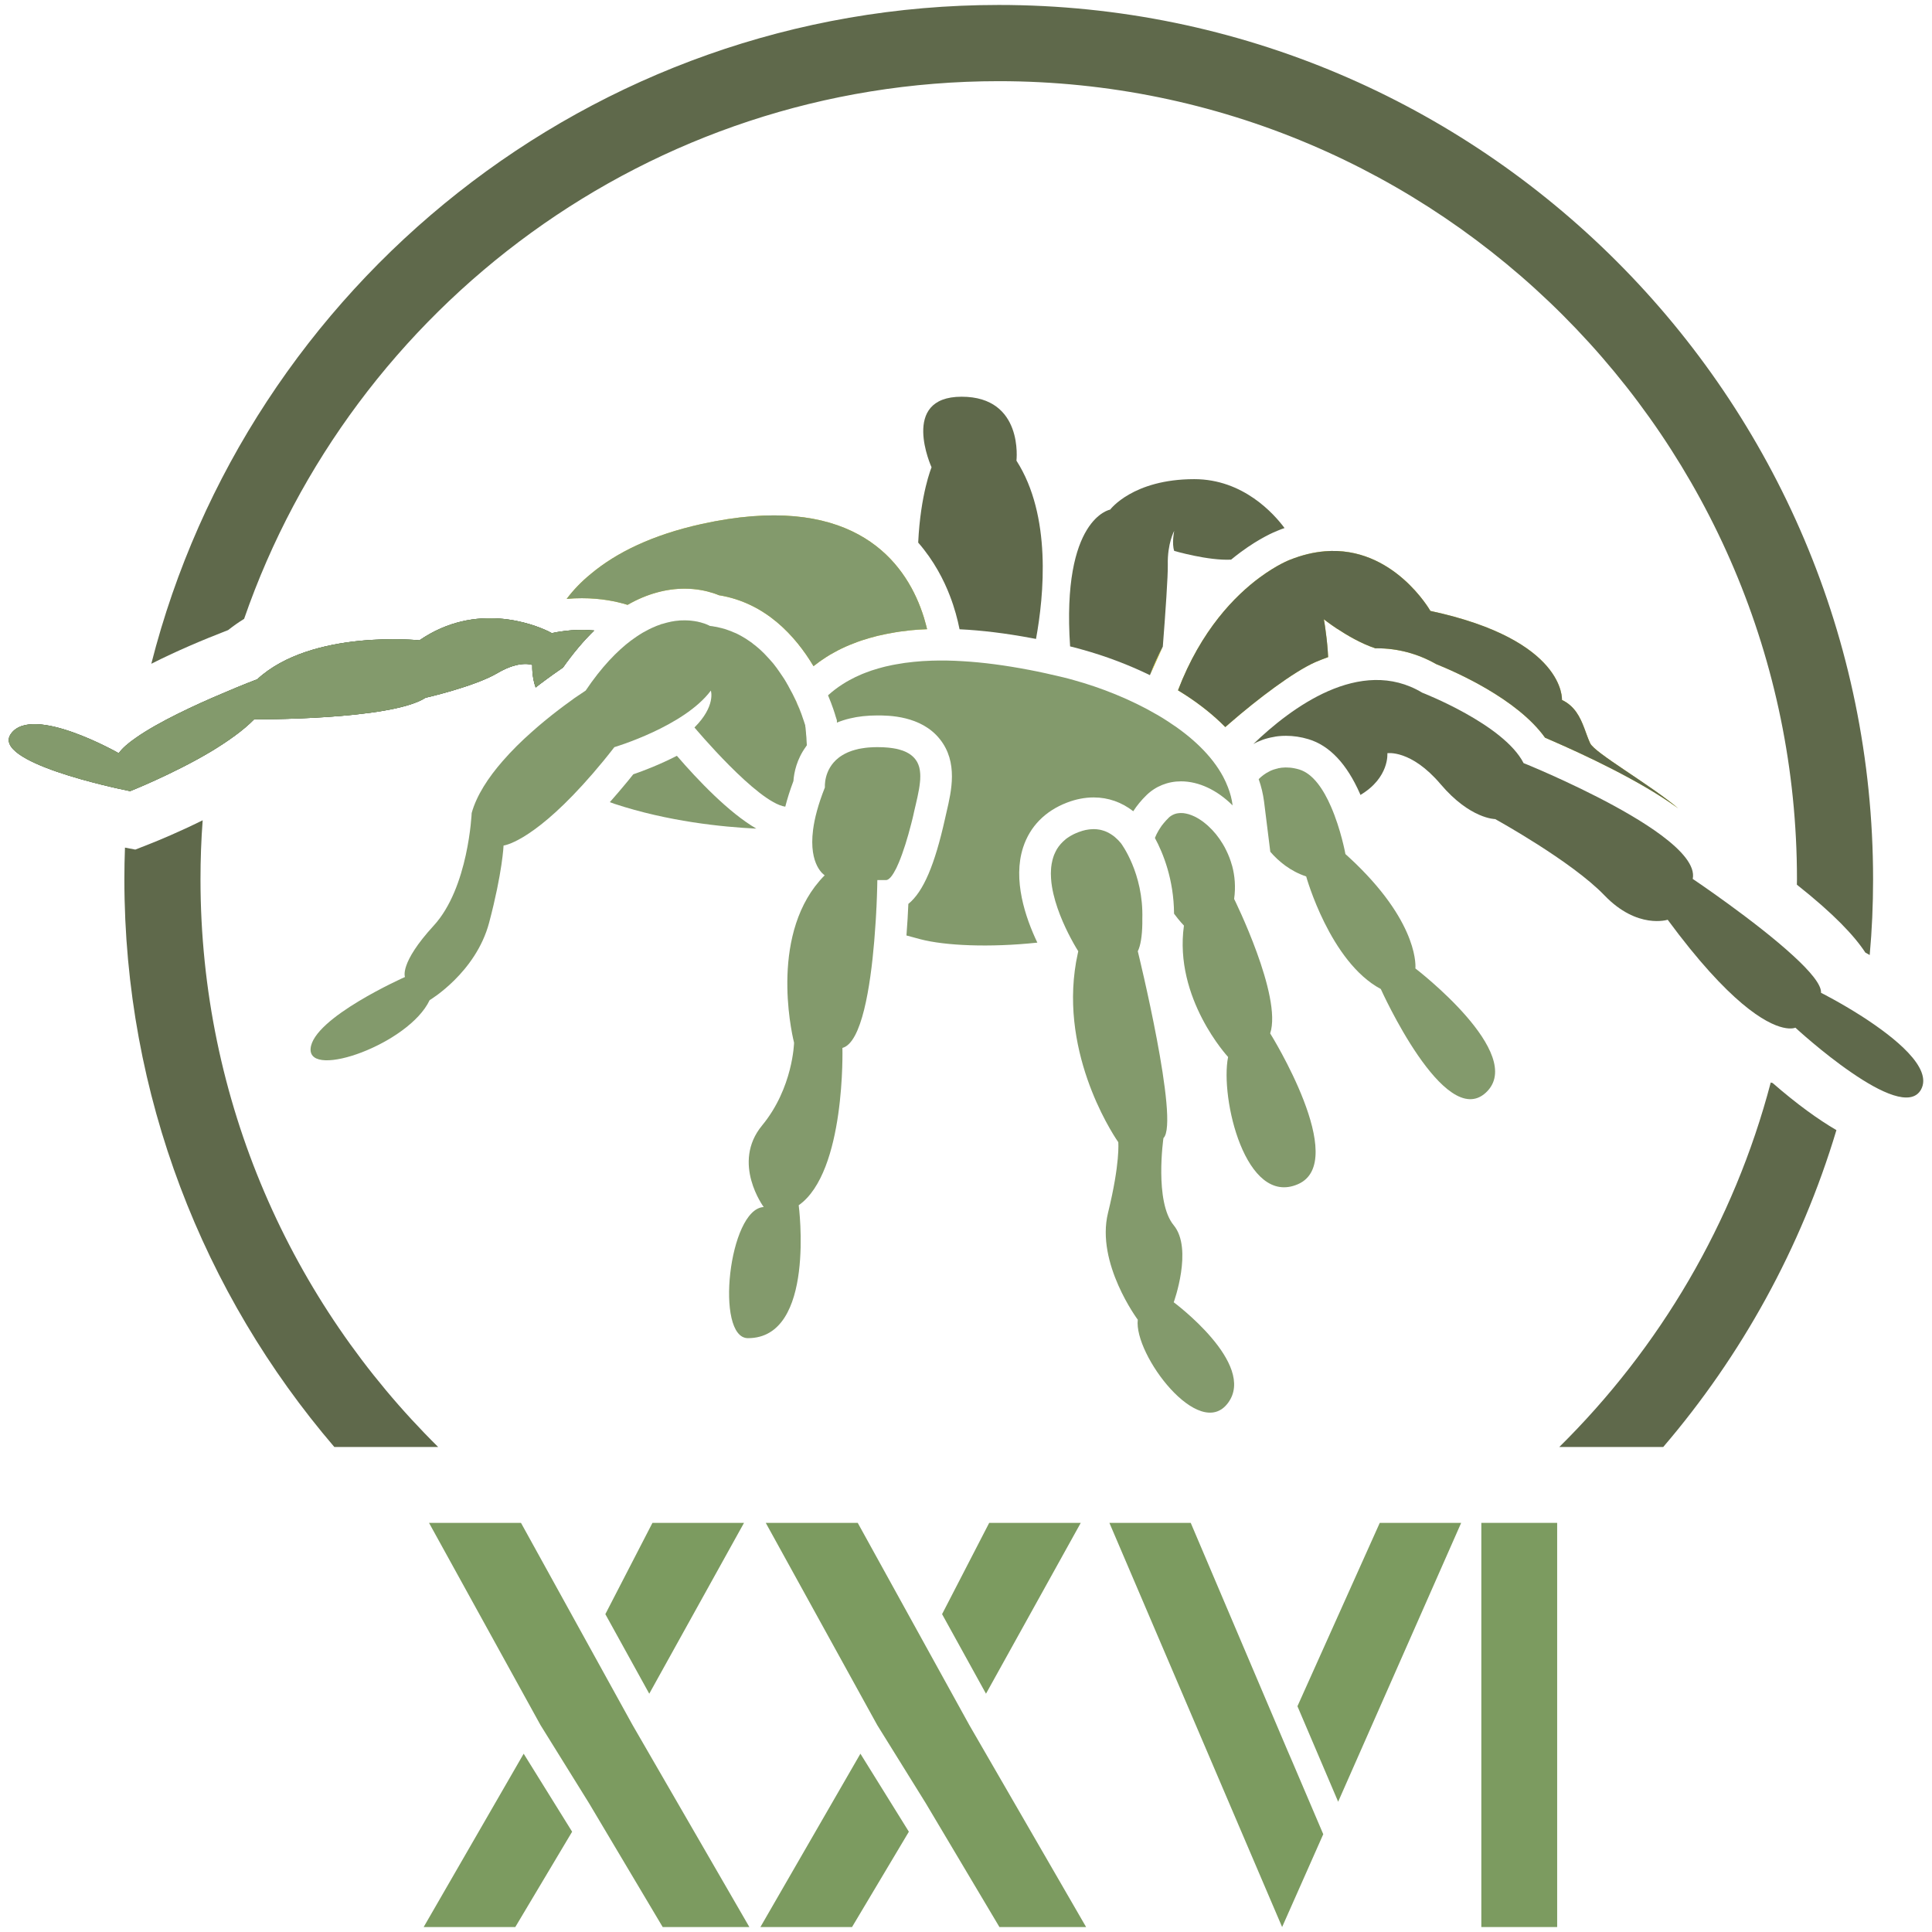 <?xml version="1.0" encoding="utf-8"?>
<!-- Generator: Adobe Illustrator 19.0.0, SVG Export Plug-In . SVG Version: 6.00 Build 0)  -->
<svg version="1.1" id="Layer_1" xmlns="http://www.w3.org/2000/svg" xmlns:xlink="http://www.w3.org/1999/xlink" x="0px" y="0px"
	 viewBox="0 0 2000 2000" style="enable-background:new 0 0 2000 2000;" xml:space="preserve">
<style type="text/css">
	.st0{fill:#839A6C;}
	.st1{fill:#576947;}
	.st2{fill:#D3CC28;}
	.st3{fill:#5F694B;}
	.st4{fill:#7C9B60;}
</style>
<g>
	<path class="st0" d="M952.598,800.916c0.116,1.736,0.116,3.587,0,5.496v0.521c-0.116,1.041-0.173,2.083-0.289,3.124
		c-0.058,1.099-0.231,2.256-0.405,3.414c-0.116,1.099-0.347,2.256-0.521,3.413c-0.868,5.034-2.083,10.472-3.471,16.373l-0.578,2.43
		c-0.405,1.562-0.752,3.182-1.099,4.744c-0.232,1.041-0.463,2.083-0.694,3.182c-0.232,0.984-0.463,2.025-0.694,3.008
		c-0.521,2.025-1.042,4.108-1.562,6.19c-3.703,14.58-8.215,29.101-12.786,40.036c-0.636,1.562-1.331,3.009-1.967,4.397
		c-0.058,0.289-0.232,0.521-0.347,0.81c-0.463,0.868-0.868,1.678-1.273,2.43c-2.314,4.455-4.57,7.753-6.769,9.372
		c-0.058,0.058-0.174,0.174-0.231,0.174c-0.868,0.636-1.736,0.983-2.604,0.983c-9.083,0-9.083,0-9.083,0s-0.116,11.108-0.868,27.713
		c0,0.232,0,0.463-0.058,0.695c-0.115,1.446-0.173,2.893-0.231,4.397v0.405c-0.116,2.546-0.289,5.207-0.463,8.042
		c-0.115,1.909-0.231,3.818-0.405,5.844c-0.231,3.066-0.405,6.248-0.694,9.488l-0.463,6.133v0.231
		c-3.992,47.557-13.017,105.528-32.977,110.85c0,0,3.587,128.497-45.243,162.863c0,0,18.051,137.58-52.533,137.58
		c-34.366,0-19.902-133.935,16.315-135.728c0,0-33.787-45.532-1.678-84.469c32.11-38.937,33.093-85.683,33.093-85.683
		s-25.746-98.933,21.696-161.763c3.066-3.992,6.364-7.868,10.009-11.513c0,0-16.778-10.067-12.034-47.036
		c1.504-11.745,5.207-26.209,12.265-43.97c0,0-1.62-18.282,14.175-30.663c2.546-1.967,5.496-3.76,8.91-5.323l1.794-0.752
		c0.983-0.405,2.025-0.752,3.067-1.157c1.099-0.347,2.198-0.636,3.298-0.983c1.099-0.289,2.256-0.578,3.413-0.868
		c0.174,0,0.347-0.058,0.463-0.115c1.099-0.174,2.199-0.405,3.356-0.579c1.157-0.173,2.314-0.405,3.529-0.521
		c0.926-0.116,1.851-0.174,2.777-0.29c0.81-0.057,1.62-0.115,2.488-0.173c1.099-0.058,2.256-0.116,3.414-0.174
		c1.157-0.057,2.372-0.057,3.587-0.057c0.868,0,1.967,0,3.24,0.057c1.736,0,3.818,0.116,6.075,0.29
		c0.926,0.057,1.851,0.115,2.777,0.231c2.719,0.289,5.265,0.694,7.579,1.157c1.446,0.289,2.893,0.694,4.339,1.157
		c0.232,0.058,0.521,0.115,0.752,0.231c0.058,0,0.058,0,0.116,0.058c0.81,0.173,1.62,0.463,2.372,0.81
		c0.232,0.057,0.405,0.173,0.637,0.231c0.694,0.289,1.388,0.636,2.083,0.925c0.868,0.463,1.736,0.926,2.604,1.446
		c0.058,0.058,0.115,0.058,0.231,0.116c0.752,0.463,1.446,0.983,2.141,1.504c0.405,0.289,0.752,0.578,1.157,0.925
		c0.347,0.29,0.694,0.637,1.041,0.984c0.347,0.289,0.694,0.636,1.041,1.041c0.289,0.347,0.636,0.752,0.926,1.099
		c0.463,0.578,0.925,1.215,1.331,1.851c0.578,0.868,1.099,1.794,1.504,2.777c0.231,0.405,0.405,0.868,0.578,1.331
		c0.174,0.463,0.347,0.926,0.463,1.388c0.116,0.29,0.231,0.521,0.289,0.81c0.116,0.521,0.232,0.983,0.347,1.504
		c0.058,0.173,0.058,0.347,0.116,0.578c0.058,0.289,0.116,0.579,0.173,0.868c0.116,0.521,0.174,1.041,0.232,1.62
		C952.482,799.238,952.54,800.048,952.598,800.916z"/>
	<path class="st0" d="M835.245,771.491c0,0.103,0,0.103,0,0.103c-0.412,0.411-0.72,0.926-1.029,1.44
		c-9.464,13.064-12.241,26.642-12.858,35.489c-3.6,9.567-6.378,18.413-8.435,26.539c-28.7-4.011-94.02-81.985-94.02-81.985
		c22.322-22.22,16.973-38.164,16.973-38.164c-27.671,37.135-99.884,58.531-99.884,58.531c-3.807,4.938-7.613,9.67-11.213,14.093
		c-7.612,9.258-14.71,17.488-21.5,24.894c-54.725,60.075-81.985,62.852-81.985,62.852s-1.131,27.671-14.916,79.722
		c-13.784,52.051-61.617,80.339-61.617,80.339c-21.294,45.261-125.292,82.191-123.235,50.302
		c2.16-31.889,97.724-74.271,97.724-74.271s-6.275-13.887,29.728-53.182c36.107-39.295,39.295-116.549,39.295-116.549
		c5.04-18.208,17.179-36.724,31.992-53.696c9.361-10.802,19.853-21.088,30.242-30.243c4.424-3.909,8.744-7.715,13.064-11.213
		c5.246-4.32,10.287-8.332,14.916-11.83c4.012-3.086,7.818-5.863,11.11-8.229c1.234-0.925,2.366-1.749,3.497-2.572
		c0.412-0.308,0.823-0.617,1.234-0.926c1.44-1.029,2.881-1.954,4.115-2.778c4.937-3.395,7.818-5.246,7.818-5.246
		c16.458-24.483,32.506-40.941,47.216-52.051c0.103,0,0.103,0,0.103,0c1.029-0.72,2.057-1.543,2.984-2.16
		c1.131-0.822,2.057-1.44,3.086-2.16c0.926-0.617,1.955-1.234,2.88-1.852c1.131-0.617,2.16-1.234,3.189-1.955l0.412-0.206
		c3.909-2.263,8.023-4.32,12.138-5.967c0.205-0.102,0.411-0.205,0.617-0.308c0.72-0.206,1.44-0.514,2.16-0.823
		c0.72-0.206,1.44-0.514,2.16-0.72c0.103-0.103,0.309-0.205,0.411-0.205c0.823-0.309,1.543-0.617,2.366-0.72
		c1.028-0.309,2.057-0.617,3.189-0.926c1.543-0.411,3.086-0.823,4.834-1.131c0-0.103,0.103-0.103,0.103-0.103
		c1.234-0.206,2.366-0.411,3.601-0.617c0.411,0,0.823-0.103,1.234-0.206c1.337-0.205,2.88-0.308,4.217-0.411
		c0.206-0.103,0.309-0.103,0.514-0.103h0.309c1.543-0.103,3.086-0.103,4.526-0.103c0.103,0,0.103,0,0.103,0h0.823
		c1.029,0,1.955,0,2.984,0.103c1.234,0,2.366,0.206,3.6,0.309c1.028,0.102,2.16,0.205,3.292,0.411c0.103,0,0.206,0.103,0.308,0.103
		c1.646,0.206,3.189,0.514,4.526,0.925c0.72,0.103,1.337,0.309,1.955,0.515c1.234,0.308,2.469,0.72,3.395,1.028
		c0.514,0.206,1.029,0.411,1.543,0.617c0.308,0.103,0.514,0.206,0.823,0.309c1.955,0.823,2.984,1.44,2.984,1.44
		c1.131,0.103,2.16,0.309,3.292,0.412l0.822,0.205c0.206,0,0.412,0,0.617,0.103c0.103,0,0.103,0,0.206,0
		c1.028,0.103,1.954,0.412,2.88,0.514c0.102,0,0.205,0.103,0.308,0.103c2.881,0.617,5.658,1.337,8.332,2.16
		c0.72,0.308,1.543,0.514,2.263,0.823c1.029,0.308,1.954,0.617,2.88,1.028c1.029,0.411,1.955,0.823,2.881,1.234
		c0.925,0.309,1.852,0.72,2.777,1.131c0.823,0.412,1.749,0.926,2.675,1.337c0.926,0.514,1.852,0.926,2.675,1.44
		c0.823,0.514,1.748,1.028,2.572,1.543c0.926,0.411,1.749,1.029,2.572,1.543c1.646,1.029,3.292,2.16,4.835,3.292
		c0.822,0.617,1.646,1.131,2.366,1.852c1.646,1.131,3.086,2.366,4.629,3.703c0.72,0.515,1.44,1.132,2.16,1.852
		c1.44,1.337,2.881,2.674,4.218,4.011c0.617,0.617,1.337,1.337,1.955,2.057c1.337,1.337,2.675,2.778,3.909,4.218
		c1.234,1.337,2.469,2.777,3.703,4.217c2.366,2.983,4.629,5.966,6.686,9.052c0.72,1.029,1.44,2.057,2.16,3.189
		c1.852,2.572,3.498,5.246,5.04,7.921c0.309,0.72,0.72,1.44,1.234,2.16c1.132,2.057,2.16,4.012,3.189,5.966
		c1.029,1.852,2.057,3.703,2.881,5.555c0.926,1.749,1.749,3.601,2.572,5.246l0.206,0.514l0.617,1.44
		c0.102,0.206,0.205,0.412,0.205,0.617c1.646,3.498,2.984,6.687,4.012,9.566c0,0,0,0.103,0.103,0.206
		c0.103,0.514,0.308,0.926,0.514,1.44c0.103,0.411,0.309,0.925,0.514,1.44c0.206,0.514,0.412,1.028,0.514,1.543
		c1.132,3.086,1.852,5.452,2.263,6.687c0.103,0.308,0.206,0.411,0.206,0.617c0.102,0.308,0.102,0.411,0.205,0.617l0.103,0.514
		c0,0,0,0.103,0,0.411v0.103c0.206,0.72,0.412,2.675,0.617,5.246c0.103,0.72,0.103,1.337,0.206,2.16v0.617
		c0.103,0.617,0.103,1.234,0.206,1.954c0.102,0.72,0.102,1.543,0.205,2.366c0,0.823,0.103,1.646,0.103,2.469
		C835.039,767.89,835.142,769.742,835.245,771.491z"/>
	<path class="st0" d="M782.966,857.787c-35.407-1.678-91.469-7.405-146.779-25.63c-1.62-0.52-3.24-1.157-4.86-1.736h-0.058
		c5.959-6.711,12.265-14.117,18.861-22.101c1.793-2.199,3.587-4.455,5.438-6.769c10.529-3.587,27.308-10.009,45.127-19.15
		C722.45,807.627,754.502,841.299,782.966,857.787z"/>
	<path class="st1" d="M615.108,652.679c-11.11,10.801-21.911,23.659-32.3,38.369c-2.675,1.852-6.172,4.321-10.287,7.201
		c-4.114,2.881-8.846,6.481-13.99,10.287c-1.337,1.131-2.675,2.16-4.012,3.189c-4.217-11.727-3.497-23.351-3.497-23.351
		s-12.755-5.349-36.107,8.435c-23.454,13.887-74.373,25.511-74.373,25.511c-36.106,23.351-177.446,22.322-177.446,22.322
		c-11.316,11.624-27.671,23.042-44.851,33.432c-39.398,23.453-83.631,40.941-83.631,40.941s-0.411-0.103-1.234-0.308
		c-14.093-2.778-143.088-30.038-122-59.149c22.219-30.86,111.508,20.162,111.508,20.162c3.6-5.04,9.875-10.492,17.796-15.944
		c23.453-16.458,61.411-34.049,89.494-45.878c20.779-8.95,36.107-14.711,36.107-14.711c56.371-52.051,167.879-40.324,167.879-40.324
		c58.737-40.324,118.297-16.561,133.419-9.361c2.366,1.131,3.6,1.955,3.6,1.955c3.086-0.72,5.966-1.234,8.847-1.646
		c7.92-1.234,15.327-1.749,22.219-1.749c2.263,0,4.423,0,6.584,0.206C610.994,652.37,613.154,652.473,615.108,652.679z"/>
	<path class="st1" d="M615.108,652.679c-11.11,10.801-21.911,23.659-32.3,38.369c-2.675,1.852-6.172,4.321-10.287,7.201
		c-4.114,2.881-8.846,6.481-13.99,10.287c-1.337,1.131-2.675,2.16-4.012,3.189c-4.217-11.727-3.497-23.351-3.497-23.351
		s-12.755-5.349-36.107,8.435c-23.454,13.887-74.373,25.511-74.373,25.511c-36.106,23.351-177.446,22.322-177.446,22.322
		c-11.316,11.624-27.671,23.042-44.851,33.432c-39.398,23.453-83.631,40.941-83.631,40.941s-0.411-0.103-1.234-0.308
		c-14.093-2.778-143.088-30.038-122-59.149c22.219-30.86,111.508,20.162,111.508,20.162c3.6-5.04,9.875-10.492,17.796-15.944
		c23.453-16.458,61.411-34.049,89.494-45.878c20.779-8.95,36.107-14.711,36.107-14.711c56.371-52.051,167.879-40.324,167.879-40.324
		c58.737-40.324,118.297-16.561,133.419-9.361c2.366,1.131,3.6,1.955,3.6,1.955c3.086-0.72,5.966-1.234,8.847-1.646
		c7.92-1.234,15.327-1.749,22.219-1.749c2.263,0,4.423,0,6.584,0.206C610.994,652.37,613.154,652.473,615.108,652.679z"/>
	<path class="st0" d="M615.108,652.679c-11.11,10.801-21.911,23.659-32.3,38.369c-2.675,1.852-6.172,4.321-10.287,7.201
		c-4.114,2.881-8.846,6.481-13.99,10.287c-1.337,1.131-2.675,2.16-4.012,3.189c-4.217-11.727-3.497-23.351-3.497-23.351
		s-12.755-5.349-36.107,8.435c-23.454,13.887-74.373,25.511-74.373,25.511c-36.106,23.351-177.446,22.322-177.446,22.322
		c-11.316,11.624-27.671,23.042-44.851,33.432c-39.398,23.453-83.631,40.941-83.631,40.941s-0.411-0.103-1.234-0.308
		c-14.093-2.778-143.088-30.038-122-59.149c22.219-30.86,111.508,20.162,111.508,20.162c3.6-5.04,9.875-10.492,17.796-15.944
		c23.453-16.458,61.411-34.049,89.494-45.878c20.779-8.95,36.107-14.711,36.107-14.711c56.371-52.051,167.879-40.324,167.879-40.324
		c58.737-40.324,118.297-16.561,133.419-9.361c2.366,1.131,3.6,1.955,3.6,1.955c3.086-0.72,5.966-1.234,8.847-1.646
		c7.92-1.234,15.327-1.749,22.219-1.749c2.263,0,4.423,0,6.584,0.206C610.994,652.37,613.154,652.473,615.108,652.679z"/>
	<path class="st2" d="M680.447,647.657c0.173-0.058,0.405-0.116,0.578-0.173c-0.694,0.231-1.446,0.52-2.141,0.81
		C679.406,648.062,679.926,647.831,680.447,647.657z"/>
	<path class="st2" d="M685.984,645.787c-0.926,0.308-1.852,0.617-2.778,0.925c0.103-0.103,0.309-0.205,0.411-0.205
		C684.441,646.198,685.161,645.89,685.984,645.787z"/>
	<path class="st2" d="M824.969,727.729c1.678,3.761,3.067,7.174,4.166,10.183c-0.637-1.678-1.389-3.471-2.198-5.38l-0.058-0.116
		c-2.141-5.207-4.86-11.166-8.158-17.415c2.083,3.761,3.819,7.406,5.38,10.819l0.232,0.463L824.969,727.729z"/>
	<path class="st2" d="M959.714,651.342c-6.687,0.206-12.138,0.617-17.076,1.131c-7.715,0.823-14.505,1.749-20.676,2.984
		c-3.086,0.514-6.172,1.131-9.155,1.852c-2.778,0.514-5.349,1.131-7.818,1.852l-4.938,1.337c-5.864,1.646-11.418,3.497-16.664,5.657
		c0,0-2.881,1.131-3.704,1.44c-5.76,2.366-10.904,4.835-15.841,7.612c-1.44,0.72-2.778,1.543-4.629,2.572l-4.114,2.572
		c-4.526,2.88-8.847,5.966-12.961,9.258c-18.516-31.066-49.582-65.629-97.93-73.447c-1.646-0.72-3.6-1.44-5.761-2.16
		c-7.406-2.366-17.487-4.629-29.729-4.629c-9.464,0-19.133,1.337-28.494,3.909c-10.287,2.778-20.574,7.098-30.552,12.858
		c-11.521-3.6-27.568-6.892-47.422-6.892c-5.143,0-10.39,0.206-15.636,0.72c6.893-9.155,15.225-17.899,25.1-25.923
		c26.437-22.116,63.675-40.324,114.286-51.537c151.317-33.432,206.557,33.329,226.719,85.997c1.44,3.806,2.675,7.406,3.806,11.006
		c0.308,0.926,0.617,1.955,0.823,2.984C958.273,645.478,958.993,648.462,959.714,651.342z"/>
	<path class="st0" d="M959.714,651.342c-6.687,0.206-12.138,0.617-17.076,1.131c-7.715,0.823-14.505,1.749-20.676,2.984
		c-3.086,0.514-6.172,1.131-9.155,1.852c-2.778,0.514-5.349,1.131-7.818,1.852l-4.938,1.337c-5.864,1.646-11.418,3.497-16.664,5.657
		c0,0-2.881,1.131-3.704,1.44c-5.76,2.366-10.904,4.835-15.841,7.612c-1.44,0.72-2.778,1.543-4.629,2.572l-4.114,2.572
		c-4.526,2.88-8.847,5.966-12.961,9.258c-18.516-31.066-49.582-65.629-97.93-73.447c-1.646-0.72-3.6-1.44-5.761-2.16
		c-7.406-2.366-17.487-4.629-29.729-4.629c-9.464,0-19.133,1.337-28.494,3.909c-10.287,2.778-20.574,7.098-30.552,12.858
		c-11.521-3.6-27.568-6.892-47.422-6.892c-5.143,0-10.39,0.206-15.636,0.72c6.893-9.155,15.225-17.899,25.1-25.923
		c26.437-22.116,63.675-40.324,114.286-51.537c151.317-33.432,206.557,33.329,226.719,85.997c1.44,3.806,2.675,7.406,3.806,11.006
		c0.308,0.926,0.617,1.955,0.823,2.984C958.273,645.478,958.993,648.462,959.714,651.342z"/>
	<path class="st0" d="M1271.322,1452.191c-29.738,40.383-97.775-49.929-93.494-86.031c0,0-43.565-58.434-30.837-110.503
		c12.786-52.07,10.645-73.302,10.645-73.302s-57.74-81.055-45.011-177.673c0.752-5.786,1.736-11.629,3.066-17.472
		c0.116-0.81,0.347-1.678,0.521-2.488c0,0-3.414-5.265-7.869-13.712c-6.827-12.902-16.083-33.151-19.323-53.053
		c-0.232-1.388-0.405-2.719-0.579-4.05c-0.057-0.405-0.115-0.81-0.115-1.215c-0.116-1.157-0.232-2.314-0.289-3.413
		c-0.116-1.678-0.174-3.356-0.174-4.976c0-1.562,0.058-3.067,0.174-4.513c0-0.231,0-0.463,0.057-0.694
		c0-0.521,0.058-1.041,0.116-1.504c0.058-0.578,0.116-1.099,0.231-1.62c0.116-1.099,0.29-2.199,0.579-3.298
		c0.289-1.678,0.694-3.24,1.157-4.744c0.289-0.984,0.636-1.967,0.983-2.893c0-0.058,0.058-0.058,0.058-0.116
		c0.405-1.041,0.868-2.025,1.331-2.951c0.463-0.983,0.926-1.909,1.446-2.777c0.058-0.116,0.116-0.231,0.231-0.347
		c0.521-0.868,1.042-1.678,1.62-2.43c0.636-0.868,1.33-1.736,2.083-2.604c0.694-0.81,1.504-1.678,2.314-2.43
		c0.81-0.81,1.678-1.562,2.604-2.314c0.694-0.636,1.446-1.215,2.256-1.736c0.289-0.231,0.579-0.405,0.868-0.578
		c0.694-0.463,1.389-0.926,2.083-1.331c0.347-0.231,0.752-0.463,1.157-0.636c0.81-0.463,1.62-0.925,2.488-1.331
		c0.694-0.347,1.388-0.637,2.083-0.926c0.81-0.405,1.62-0.694,2.488-1.041c1.389-0.521,2.719-0.983,4.108-1.388
		c0.289-0.116,0.579-0.174,0.868-0.231c0.81-0.289,1.62-0.463,2.43-0.637c0.231-0.058,0.463-0.058,0.694-0.115
		c0.231-0.058,0.463-0.116,0.694-0.116c0.694-0.174,1.388-0.289,2.083-0.347c0.579-0.058,1.157-0.116,1.678-0.174
		c1.099-0.116,2.198-0.173,3.24-0.173c0.058,0,0.058,0,0.115,0h0.058c0.926,0,1.851,0.058,2.719,0.116
		c0.463,0.057,0.926,0.115,1.446,0.173c0.81,0.058,1.562,0.174,2.314,0.347c0.521,0.116,0.984,0.231,1.446,0.347
		c0.116,0,0.174,0,0.232,0.058c0.81,0.174,1.62,0.405,2.372,0.694c1.099,0.347,2.198,0.81,3.298,1.331
		c0.694,0.29,1.389,0.637,2.025,1.042c1.099,0.578,2.141,1.273,3.182,1.967c1.157,0.752,2.198,1.62,3.24,2.488l0.058,0.058
		l0.058,0.058c2.083,1.736,3.992,3.76,5.786,5.959c0,0,23.489,30.837,22.101,78.22c0.058,1.735,0.058,3.414,0,4.975v0.058
		c-0.173,12.555-1.851,22.911-4.686,28.523c0,0,43.565,177.442,26.556,193.41c0,0-9.546,65.839,10.645,90.254
		c20.134,24.473,0,79.724,0,79.724S1301.06,1411.808,1271.322,1452.191z"/>
	<path class="st0" d="M1276.008,833.777c-15.852-15.795-34.887-24.936-53.458-24.936c-13.596,0-26.267,5.091-35.755,14.348
		c-5.323,5.207-9.893,10.761-13.654,16.604c-11.918-9.315-25.861-14.29-40.961-14.29c-9.083,0-18.398,1.794-27.713,5.381
		c-22.563,8.678-38.242,24.646-45.301,46.226c-10.992,33.614,2.314,72.782,14.695,98.701c-49.524,5.265-95.577,3.182-121.149-3.529
		c-4.86-1.273-9.662-2.546-14.348-3.877c0.984-12.265,1.562-23.489,1.967-32.688c15.621-12.67,27.365-40.614,37.953-88.171
		c0.521-2.314,1.041-4.629,1.562-6.885c5.091-21.812,12.091-51.607-6.827-75.385c-19.497-24.646-53.574-24.646-64.798-24.646
		c-10.356,0-19.96,1.041-28.696,3.182c-4.628,1.099-8.968,2.545-13.133,4.223l-0.058-2.43l-1.273-3.934
		c-0.81-2.893-3.298-10.992-7.868-21.869c4.628-4.223,9.778-8.158,15.447-11.745c1.157-0.694,2.314-1.446,3.471-2.141
		c1.099-0.636,2.199-1.273,3.298-1.851c4.05-2.256,8.273-4.281,12.844-6.19c1.099-0.463,2.198-0.868,3.356-1.331
		c4.223-1.678,8.736-3.182,13.422-4.513c1.446-0.405,2.95-0.81,4.455-1.215c2.083-0.578,4.166-1.099,6.306-1.504
		c2.604-0.636,5.323-1.157,8.042-1.62c5.728-1.099,11.802-1.909,18.109-2.546c5.843-0.636,11.976-0.984,18.398-1.215
		c10.24-0.347,21.117-0.173,32.804,0.579c20.365,1.215,42.928,4.108,67.98,8.91h0.058c11.224,2.141,22.968,4.744,35.234,7.695
		c3.645,0.868,7.406,1.851,11.166,2.95c27.713,7.637,58.607,19.729,86.089,35.755l0.347,0.173c3.703,2.141,7.348,4.397,10.877,6.711
		c24.589,15.852,45.417,35.118,57.335,57.392c1.851,3.529,3.529,7.116,4.918,10.819
		C1273.521,820.991,1275.198,827.24,1276.008,833.777z"/>
	<path class="st0" d="M1343.526,1225.92c-54.152,23.374-80.708-89.271-72.203-131.736c0,0-56.293-60.575-45.706-136.018
		c0,0-4.57-4.628-10.24-12.323c-0.231-35.407-11.339-62.715-19.786-78.336c0-0.115,0.058-0.289,0.116-0.405
		c0.983-2.488,2.198-4.918,3.645-7.348c0.405-0.752,0.868-1.446,1.389-2.199c1.157-1.909,2.488-3.761,4.05-5.554
		c0.752-0.926,1.562-1.851,2.372-2.719c0.752-0.868,1.62-1.736,2.546-2.604v-0.058c0.868-0.81,1.735-1.562,2.719-2.141
		c2.43-1.562,5.091-2.488,8.042-2.719c0.694-0.058,1.331-0.116,2.083-0.116c0.231,0,0.463,0,0.752,0.058
		c0.695-0.058,1.446,0,2.198,0.116c0.752,0.116,1.562,0.232,2.372,0.405c0.926,0.174,1.851,0.405,2.777,0.694
		c0.926,0.289,1.909,0.637,2.835,0.984c0.926,0.347,1.909,0.752,2.835,1.215c1.215,0.579,2.488,1.215,3.703,1.967
		c0.521,0.289,1.099,0.636,1.678,1.041c0.173,0.058,0.347,0.174,0.578,0.347c1.851,1.157,3.703,2.546,5.496,4.05
		c0.926,0.752,1.851,1.504,2.719,2.314c0.116,0.116,0.232,0.174,0.289,0.29c5.496,4.975,10.646,11.224,14.985,18.456
		c1.33,2.141,2.546,4.397,3.645,6.711c2.43,4.918,4.455,10.125,5.959,15.679h0.058c2.893,10.645,3.876,22.332,2.141,34.597
		c0,0,50.045,100.899,37.317,139.2C1314.887,1069.769,1397.736,1202.546,1343.526,1225.92z"/>
	<path class="st0" d="M1538.239,1131.012c-42.792,39.912-108.834-107.188-108.834-107.188
		c-52.668-28.083-77.253-116.549-77.253-116.549c-16.253-5.349-28.494-15.533-37.135-25.511l-6.481-52.051
		c-1.028-7.818-2.88-15.739-5.555-23.145c2.778-2.778,6.275-5.658,10.698-7.818c0.103,0,0.103-0.103,0.206-0.103
		c0.514-0.309,1.029-0.617,1.543-0.823c1.748-0.823,3.703-1.44,5.76-1.955c0.514-0.205,1.131-0.308,1.646-0.411
		c0.412-0.206,0.926-0.309,1.44-0.309c0.72-0.205,1.44-0.308,2.263-0.411c5.452-0.617,11.624-0.206,18.517,1.852
		c14.401,4.423,25.1,20.779,32.712,38.267c10.39,23.659,15.018,49.273,15.018,49.273c3.601,3.292,7.098,6.481,10.39,9.669
		c66.967,64.806,62.029,108.731,62.029,108.731S1581.032,1091.202,1538.239,1131.012z"/>
	<path class="st3" d="M1988.695,1127.823c-10.184,18.619-42.279,2.983-72.007-17.488c-30.243-20.676-58.12-46.496-58.12-46.496
		s-4.012,1.954-12.755-0.102c-17.693-4.115-55.343-24.688-119.429-111.611c0,0-31.375,10.184-65.424-25.203
		c-34.049-35.489-113.154-79.002-113.154-79.002s-25.82,0-56.474-36.107c-30.654-36.106-55.137-32.095-55.137-32.095
		s2.366,25.203-27.877,43.204c-0.205-0.411-0.308-0.925-0.514-1.337c-13.579-30.757-31.375-49.787-53.285-56.371
		c-7.818-2.366-15.636-3.498-23.248-3.498c-2.778,0-5.452,0.103-8.126,0.412c-1.646,0.205-3.292,0.411-4.938,0.822
		c-0.925,0.103-1.851,0.309-2.777,0.515c-1.029,0.205-2.057,0.514-2.984,0.72c-3.6,0.925-6.995,2.16-10.184,3.6
		c-1.646,0.72-2.88,1.337-3.703,1.852c-0.411,0.206-0.72,0.411-1.131,0.617c19.75-19.03,47.113-41.455,77.562-54.828
		c31.066-13.579,65.32-17.59,97.313,1.646c0,0,84.454,32.712,104.925,72.932c0,0,6.378,2.469,16.767,6.995
		c28.803,12.55,88.363,39.81,125.704,67.584c21.294,15.842,35.386,31.786,32.609,45.262c0,0,65.115,43.719,104.101,79.619
		c17.179,15.739,29.318,29.935,28.7,38.267c0,0,20.059,10.081,42.689,24.585C1961.435,1074.023,2000.833,1105.398,1988.695,1127.823
		z"/>
	<path class="st2" d="M1203.747,669.353c-4.744,9.199-9.199,19.034-13.365,29.564L1203.747,669.353z"/>
	<path class="st2" d="M1737.287,836.812c-39.295-28.7-98.341-55.96-130.23-69.847c-2.88-1.234-5.349-2.366-7.612-3.292
		c-28.906-40.53-93.815-68.612-112.743-76.224c-19.03-10.801-39.81-16.356-61.617-16.356c-0.411,0-0.823,0-1.131,0.103
		c-14.916-4.937-29.523-13.578-39.809-20.367h-0.103c-8.332-5.555-13.578-9.773-13.578-9.773c0.823,4.423,1.44,8.846,1.954,13.064
		c1.337,9.361,2.057,18.207,2.469,26.128c-4.32,1.543-8.744,3.292-13.167,5.143c-22.528,9.979-59.561,37.958-88.466,63.058
		c-1.646,1.44-3.292,2.778-4.834,4.217c-11.624-11.829-25.511-23.042-41.559-33.432c-2.469-1.543-4.937-3.086-7.406-4.629
		c23.968-62.646,59.252-98.033,84.557-116.755c18.105-13.373,30.963-18.207,30.963-18.207c13.064-5.246,25.203-8.024,36.518-8.95
		c70.875-5.863,109.245,61.72,109.245,61.72c140.413,30.141,136.196,92.169,136.196,92.169
		c13.373,6.378,18.824,17.899,23.145,29.215c2.057,5.452,3.806,10.801,6.069,15.635
		C1650.981,779.617,1707.455,811.712,1737.287,836.812z"/>
	<path class="st3" d="M1737.287,836.812c-39.295-28.7-98.341-55.96-130.23-69.847c-2.88-1.234-5.349-2.366-7.612-3.292
		c-28.906-40.53-93.815-68.612-112.743-76.224c-19.03-10.801-39.81-16.356-61.617-16.356c-0.411,0-0.823,0-1.131,0.103
		c-14.916-4.937-29.523-13.578-39.809-20.367h-0.103c-8.332-5.555-13.578-9.773-13.578-9.773c0.823,4.423,1.44,8.846,1.954,13.064
		c1.337,9.361,2.057,18.207,2.469,26.128c-4.32,1.543-8.744,3.292-13.167,5.143c-22.528,9.979-59.561,37.958-88.466,63.058
		c-1.646,1.44-3.292,2.778-4.834,4.217c-11.624-11.829-25.511-23.042-41.559-33.432c-2.469-1.543-4.937-3.086-7.406-4.629
		c23.968-62.646,59.252-98.033,84.557-116.755c18.105-13.373,30.963-18.207,30.963-18.207c13.064-5.246,25.203-8.024,36.518-8.95
		c70.875-5.863,109.245,61.72,109.245,61.72c140.413,30.141,136.196,92.169,136.196,92.169
		c13.373,6.378,18.824,17.899,23.145,29.215c2.057,5.452,3.806,10.801,6.069,15.635
		C1650.981,779.617,1707.455,811.712,1737.287,836.812z"/>
	<path class="st3" d="M1329.756,546.642c-2.256,0.752-4.512,1.62-6.769,2.546c-4.05,1.562-18.861,7.81-38.474,22.274
		c-3.24,2.372-6.596,5.033-10.067,7.868c-23.547,1.273-58.896-9.025-58.896-9.025c-2.719-7.695,0-20.77,0-20.77
		s-7.174,12.902-6.654,35.176c0.232,10.992-2.372,49.003-5.149,84.642c-4.744,9.199-9.199,19.034-13.365,29.564
		c-21.985-10.703-45.995-19.787-69.6-26.324c-4.281-1.273-8.562-2.372-12.67-3.355c-0.116,0-0.231-0.058-0.347-0.058
		c-8.968-133.009,41.482-141.629,41.482-141.629s23.431-31.531,87.072-31.531C1287.059,496.019,1318.937,532.062,1329.756,546.642z"
		/>
	<path class="st2" d="M1203.747,669.353c-4.744,9.199-9.199,19.034-13.365,29.564L1203.747,669.353z"/>
	<path class="st3" d="M1072.474,661.427c-0.405-0.057-0.752-0.173-1.157-0.231l-3.124-0.578c-26.787-5.033-51.896-8.1-74.865-9.199
		c-2.025-10.183-5.149-22.101-10.009-34.655c-6.133-16.026-16.315-36.159-32.804-55.078c2.372-50.449,13.828-77.931,13.828-77.931
		s-33.325-73.071,31.126-73.071c64.508,0,56.756,66.186,56.756,66.186C1088.789,533.798,1080.689,616.473,1072.474,661.427z"/>
</g>
<g>
	<path class="st3" d="M453.607,1497.939H346.111c-135.476-158.21-217.359-363.532-217.359-587.68
		c0-11.007,0.206-21.911,0.618-32.815l10.698,2.057l15.944-6.275c7.509-2.983,28.7-11.624,53.799-24.071
		c-1.543,20.162-2.263,40.53-2.263,61.103C207.549,1139.961,301.775,1348.061,453.607,1497.939z"/>
	<path class="st3" d="M1901.052,1169.895c-36.621,122.104-98.341,233.509-179.297,328.044h-107.599
		c103.793-102.455,180.738-232.068,218.902-377.317c0.617,0.206,1.337,0.411,1.954,0.514
		C1860.316,1143.15,1882.227,1158.889,1901.052,1169.895z"/>
	<path class="st3" d="M1939.01,910.258c0,26.437-1.131,52.566-3.498,78.385c-1.543-0.926-3.086-1.749-4.526-2.572
		c-11.315-17.282-32.3-39.707-70.875-70.258c0.102-1.852,0.102-3.704,0.102-5.555c0-455.599-370.733-826.229-826.332-826.229
		c-361.27,0-669.152,232.995-781.174,556.615c-5.658,3.497-11.213,7.406-16.562,11.624c-25.819,9.978-53.799,21.808-79.516,34.872
		C256.205,295.627,611.714,5.13,1033.881,5.13C1532.992,5.13,1939.01,411.249,1939.01,910.258z"/>
</g>
<g>
	<rect x="1533.463" y="1576.467" class="st4" width="78.51" height="418.403"/>
	<g>
		<polygon class="st4" points="1428.328,1576.467 1343.108,1766.299 1385.254,1865.141 1512.602,1576.467 		"/>
		<polygon class="st4" points="1338.036,1824.211 1332.933,1812.405 1232.637,1576.467 1148.442,1576.467 1327.243,1994.87 
			1369.828,1898.771 		"/>
	</g>
	<g>
		<polygon class="st4" points="940.856,1896.183 882.022,1994.87 787.173,1994.87 890.696,1815.435 		"/>
		<polygon class="st4" points="1124.337,1994.87 1034.609,1994.87 958.28,1866.557 908.12,1785.809 792.715,1576.467 
			887.915,1576.467 958,1703.447 1003.46,1785.809 		"/>
		<polygon class="st4" points="1118.795,1576.467 1020.701,1753.319 975.241,1670.957 1024.015,1576.467 		"/>
	</g>
	<g>
		<polygon class="st4" points="592.264,1896.183 533.43,1994.87 438.581,1994.87 542.103,1815.435 		"/>
		<polygon class="st4" points="775.745,1994.87 686.017,1994.87 609.688,1866.557 559.528,1785.809 444.123,1576.467 
			539.323,1576.467 609.408,1703.447 654.868,1785.809 		"/>
		<polygon class="st4" points="770.202,1576.467 672.109,1753.319 626.649,1670.957 675.423,1576.467 		"/>
	</g>
</g>
</svg>
